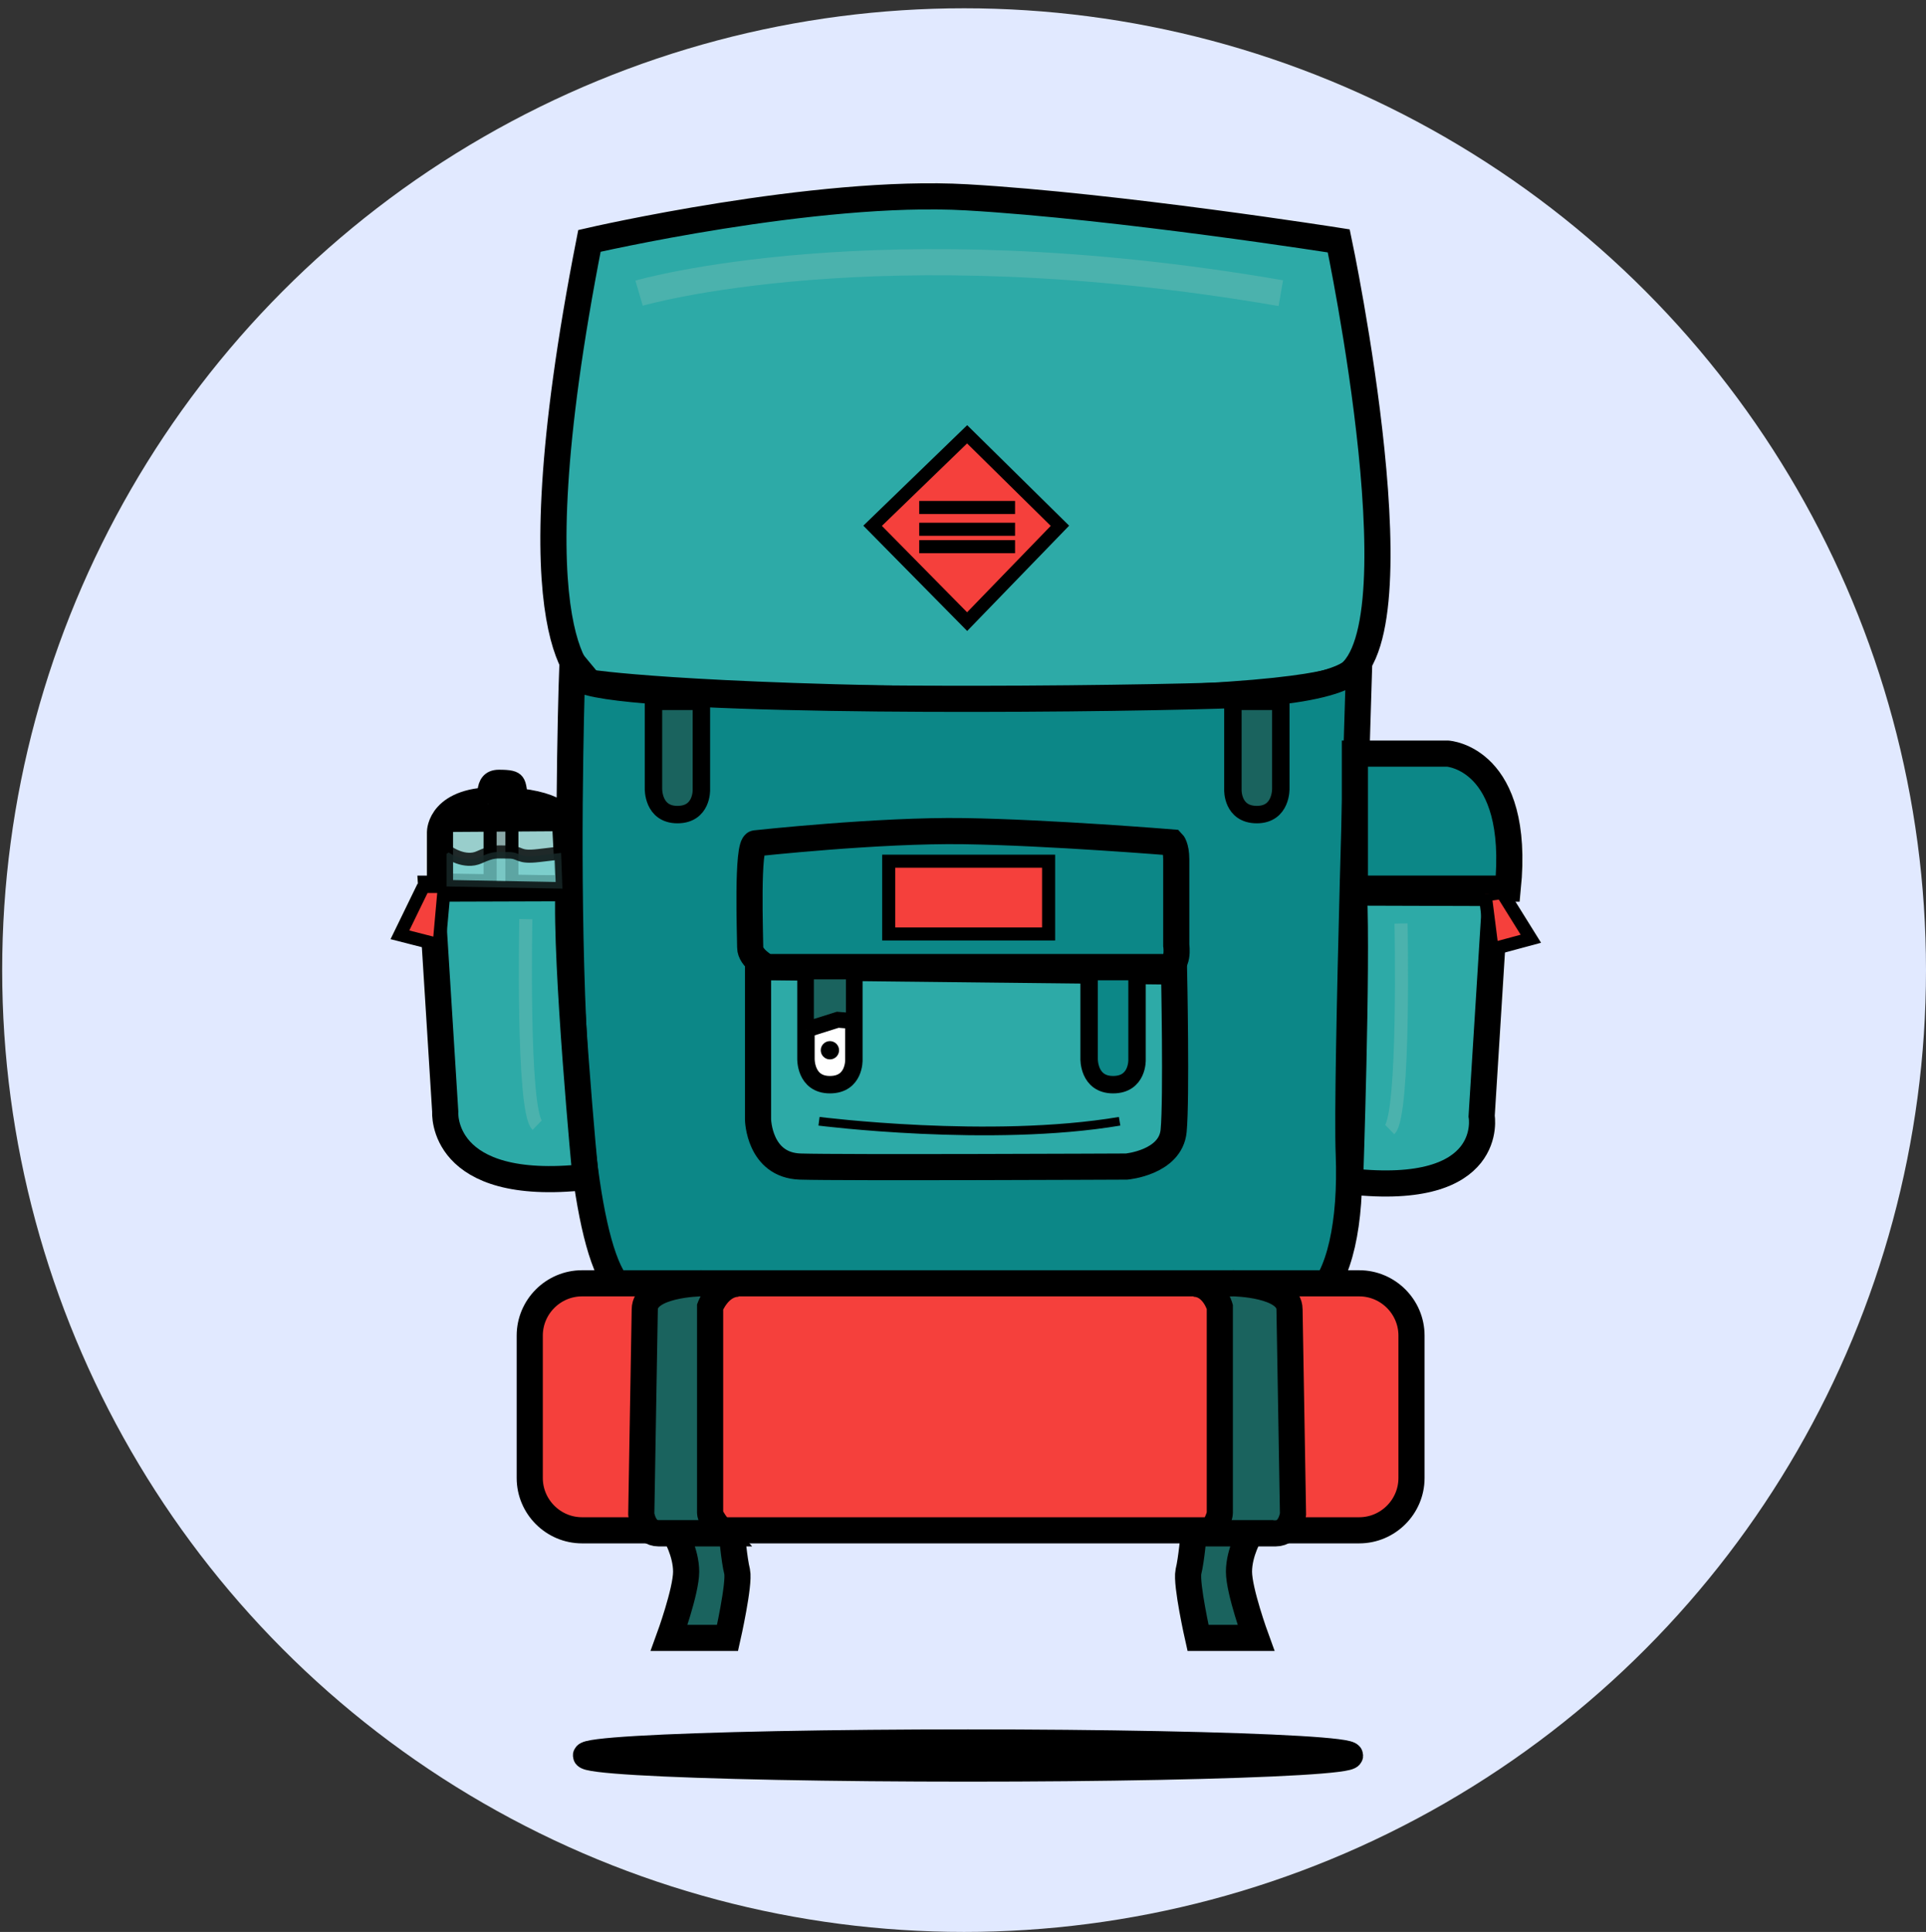 <?xml version="1.0" encoding="utf-8"?>
<!-- Generator: Adobe Illustrator 19.2.1, SVG Export Plug-In . SVG Version: 6.00 Build 0)  -->
<svg version="1.1" id="Layer_1" xmlns="http://www.w3.org/2000/svg" xmlns:xlink="http://www.w3.org/1999/xlink" x="0px" y="0px"
	 viewBox="0 0 442.1 443.5" style="enable-background:new 0 0 442.1 443.5;" xml:space="preserve">
<rect x="0" y="0" width="442.1" height="443.5" fill="#333333" stroke="none"/>
<style type="text/css">
	.st0{fill:#E1E9FF;}
	.st1{stroke:#000000;stroke-width:3;stroke-miterlimit:10;}
	.st2{fill:#99CECC;stroke:#000000;stroke-width:6;stroke-miterlimit:10;}
	.st3{fill:#2DAAA7;stroke:#000000;stroke-width:6;stroke-miterlimit:10;}
	.st4{fill:none;stroke:#4BB2AD;stroke-width:6;stroke-miterlimit:10;}
	.st5{fill:#F5403C;stroke:#000000;stroke-width:3;stroke-miterlimit:10;}
	.st6{fill:none;stroke:#000000;stroke-width:3;stroke-miterlimit:10;}
	.st7{fill:#0C8787;stroke:#000000;stroke-width:6;stroke-miterlimit:10;}
	.st8{fill:#1A635E;stroke:#000000;stroke-width:4;stroke-miterlimit:10;}
	.st9{fill:#FFFFFF;stroke:#000000;stroke-width:4;stroke-miterlimit:10;}
	.st10{fill:#0C8787;stroke:#000000;stroke-width:4;stroke-miterlimit:10;}
	.st11{fill:none;stroke:#000000;stroke-width:2;stroke-miterlimit:10;}
	.st12{fill:#F5403C;stroke:#000000;stroke-width:6;stroke-miterlimit:10;}
	.st13{fill:#1A635E;stroke:#000000;stroke-width:6;stroke-miterlimit:10;}
	.st14{fill:none;stroke:#4BB2AD;stroke-width:3;stroke-miterlimit:10;}
	.st15{fill:#8AA8A7;stroke:#000000;stroke-width:3;stroke-miterlimit:10;}
	.st16{opacity:0.8;fill:#74CECC;stroke:#000000;stroke-width:3;stroke-miterlimit:10;enable-background:new    ;}
	.st17{fill:#1A635E;stroke:#000000;stroke-width:3.638;stroke-miterlimit:10;}
</style>
<circle class="st0" cx="221.3" cy="222.7" r="220.8"/>
<g>
	<path class="st1" d="M111.4,184.9c0,0-1.8-6.7,3.1-6.7s4.8,0.8,5.2,6.1"/>
	<path class="st2" d="M101,204v-13c0,0,0-7.7,13.7-7.3c13.7,0.3,15,4.8,15,4.8l0.8,15.5l-29.5-0.5"/>
	<path class="st3" d="M135.3,55.3c0,0,51.9-12,86.6-10s85.4,10,85.4,10s20,94.7,0,100.7c0,0-11.8,5.3-81.6,4.7
		c-69.8-0.7-90.4-4-90.4-4S116.7,150,135.3,55.3z"/>
	<path class="st4" d="M146.7,67.3c0,0,54.7-16,147.3,0"/>
	<polygon class="st5" points="200.3,120.7 222,99.7 243.3,120.7 222,142.7 	"/>
	<line class="st6" x1="211" y1="116.5" x2="233" y2="116.5"/>
	<line class="st6" x1="211" y1="121.5" x2="233" y2="121.5"/>
	<line class="st6" x1="211" y1="125.5" x2="233" y2="125.5"/>
	<path class="st7" d="M131.4,152c0,0-5.1,138,12.9,145s72,8,81.3,8s70.7-2.3,76.3-7s8.3-17.3,7.7-33c-0.7-15.7,2.4-113,2.4-113
		s0.6,6.7-32.7,7.7s-126,1.7-144-3L131.4,152z"/>
	<path class="st3" d="M174,221v36c0,0,0.2,10.5,9.7,10.8s74.9,0,74.9,0s10.1-0.9,10.8-8.2c0.7-7.3,0.1-36.6,0.1-36.6H267l-91.5-1
		L174,221z"/>
	<path class="st8" d="M150,161v20c0,0-0.2,6,5.5,6s5.5-5.7,5.5-5.7V161H150z"/>
	<path class="st9" d="M185,223v20c0,0-0.2,6,5.5,6s5.5-5.7,5.5-5.7V223H185z"/>
	<path class="st10" d="M250,223v20c0,0-0.2,6,5.5,6c5.7,0,5.5-5.7,5.5-5.7V223H250z"/>
	<path class="st8" d="M294,161v20c0,0,0.2,6-5.5,6s-5.5-5.7-5.5-5.7V161H294z"/>
	<path class="st7" d="M173.4,193.6c0,0,28.3-3.1,47.9-2.8s47.8,2.6,47.8,2.6s0.9,0.9,0.9,3.9s0,19.7,0,19.7s0.8,5-2.5,5H176
		c0,0-3.8-2-3.8-4.5S171.4,193.8,173.4,193.6z"/>
	<path class="st11" d="M257,257.4c-29.7,5-69,0-69,0"/>
	<rect x="204" y="197.7" class="st5" width="36.7" height="16.7"/>
	<path class="st12" d="M312,351.3H133.6c-6.6,0-12-5.4-12-12v-32.7c0-6.6,5.4-12,12-12H312c6.6,0,12,5.4,12,12v32.7
		C324,345.9,318.6,351.3,312,351.3z"/>
	<path class="st13" d="M160.8,294.6c0,0-12.8,0.2-12.8,6l-0.8,47c0,0,0.5,4.4,4,4.4H166c0,0-3-3.4-3-4.7V300c0,0,2-5.3,6.5-5.3
		L160.8,294.6z"/>
	<path class="st13" d="M283.2,294.6c0,0,12.8,0.2,12.8,6l0.8,47c0,0-0.5,4.4-4,4.4H278c0,0,2-3.4,2-4.7V300c0,0-1.5-5.3-6-5.3
		L283.2,294.6z"/>
	<path class="st13" d="M154.9,352c0,0,2.6,4.3,2.6,8.8s-3.9,15.2-3.9,15.2H167c0,0,2.8-12.4,2.2-15.2c-0.7-2.8-1.2-8.8-1.2-8.8
		H154.9z"/>
	<path class="st13" d="M287,352c0,0-2.6,4.3-2.6,8.8s3.9,15.2,3.9,15.2H275c0,0-2.8-12.4-2.2-15.2c0.7-2.8,1.2-8.8,1.2-8.8H287z"/>
	<path class="st3" d="M99,204l3.2,51.2c0,0-1.4,18.7,32.2,15c0,0-4.7-49.3-3.9-66.3L99,204L99,204z"/>
	<path class="st14" d="M120.7,211c0,0-0.9,43.9,2.6,47.3"/>
	<path class="st7" d="M311,173h21.3c0,0,16.8,1,13.8,31H311V173z"/>
	<path class="st3" d="M343.3,205l-3.2,51.2c0,0,3.4,18.7-30.2,15c0,0,1.7-49.3,0.9-66.3L343.3,205L343.3,205z"/>
	<path class="st14" d="M321.6,212c0,0,0.9,43.9-2.6,47.3"/>
	<polyline class="st5" points="97.2,203.5 91.8,214.6 100.8,216.9 102,203.5 97,203.5 	"/>
	<polyline class="st5" points="340.9,205.3 342.5,217.9 351.4,215.5 344.8,204.9 341.9,205.3 	"/>
	<polyline class="st15" points="112.5,185 112.5,204 117.5,204 117.5,184.5 112,184.5 	"/>
	<path class="st16" d="M102.5,196v7.5l26.6,0.5l-0.3-8.2c0,0,0,0-5.1,0.6c-5,0.6-4-0.8-7-0.8c-2.9,0-3.4-0.3-6.7,1.2s-7-1.1-7-1.1
		L102.5,196z"/>
	<path d="M101,191l28.8-0.2C129.8,190.8,114.8,177.5,101,191"/>
</g>
<ellipse class="st13" cx="222.2" cy="403" rx="87.7" ry="3"/>
<circle cx="190.5" cy="241.1" r="2.1"/>
<polyline class="st17" points="185,236.4 192.3,234.1 196,234.4 196,223 185,223 185,236.2 "/>
</svg>
